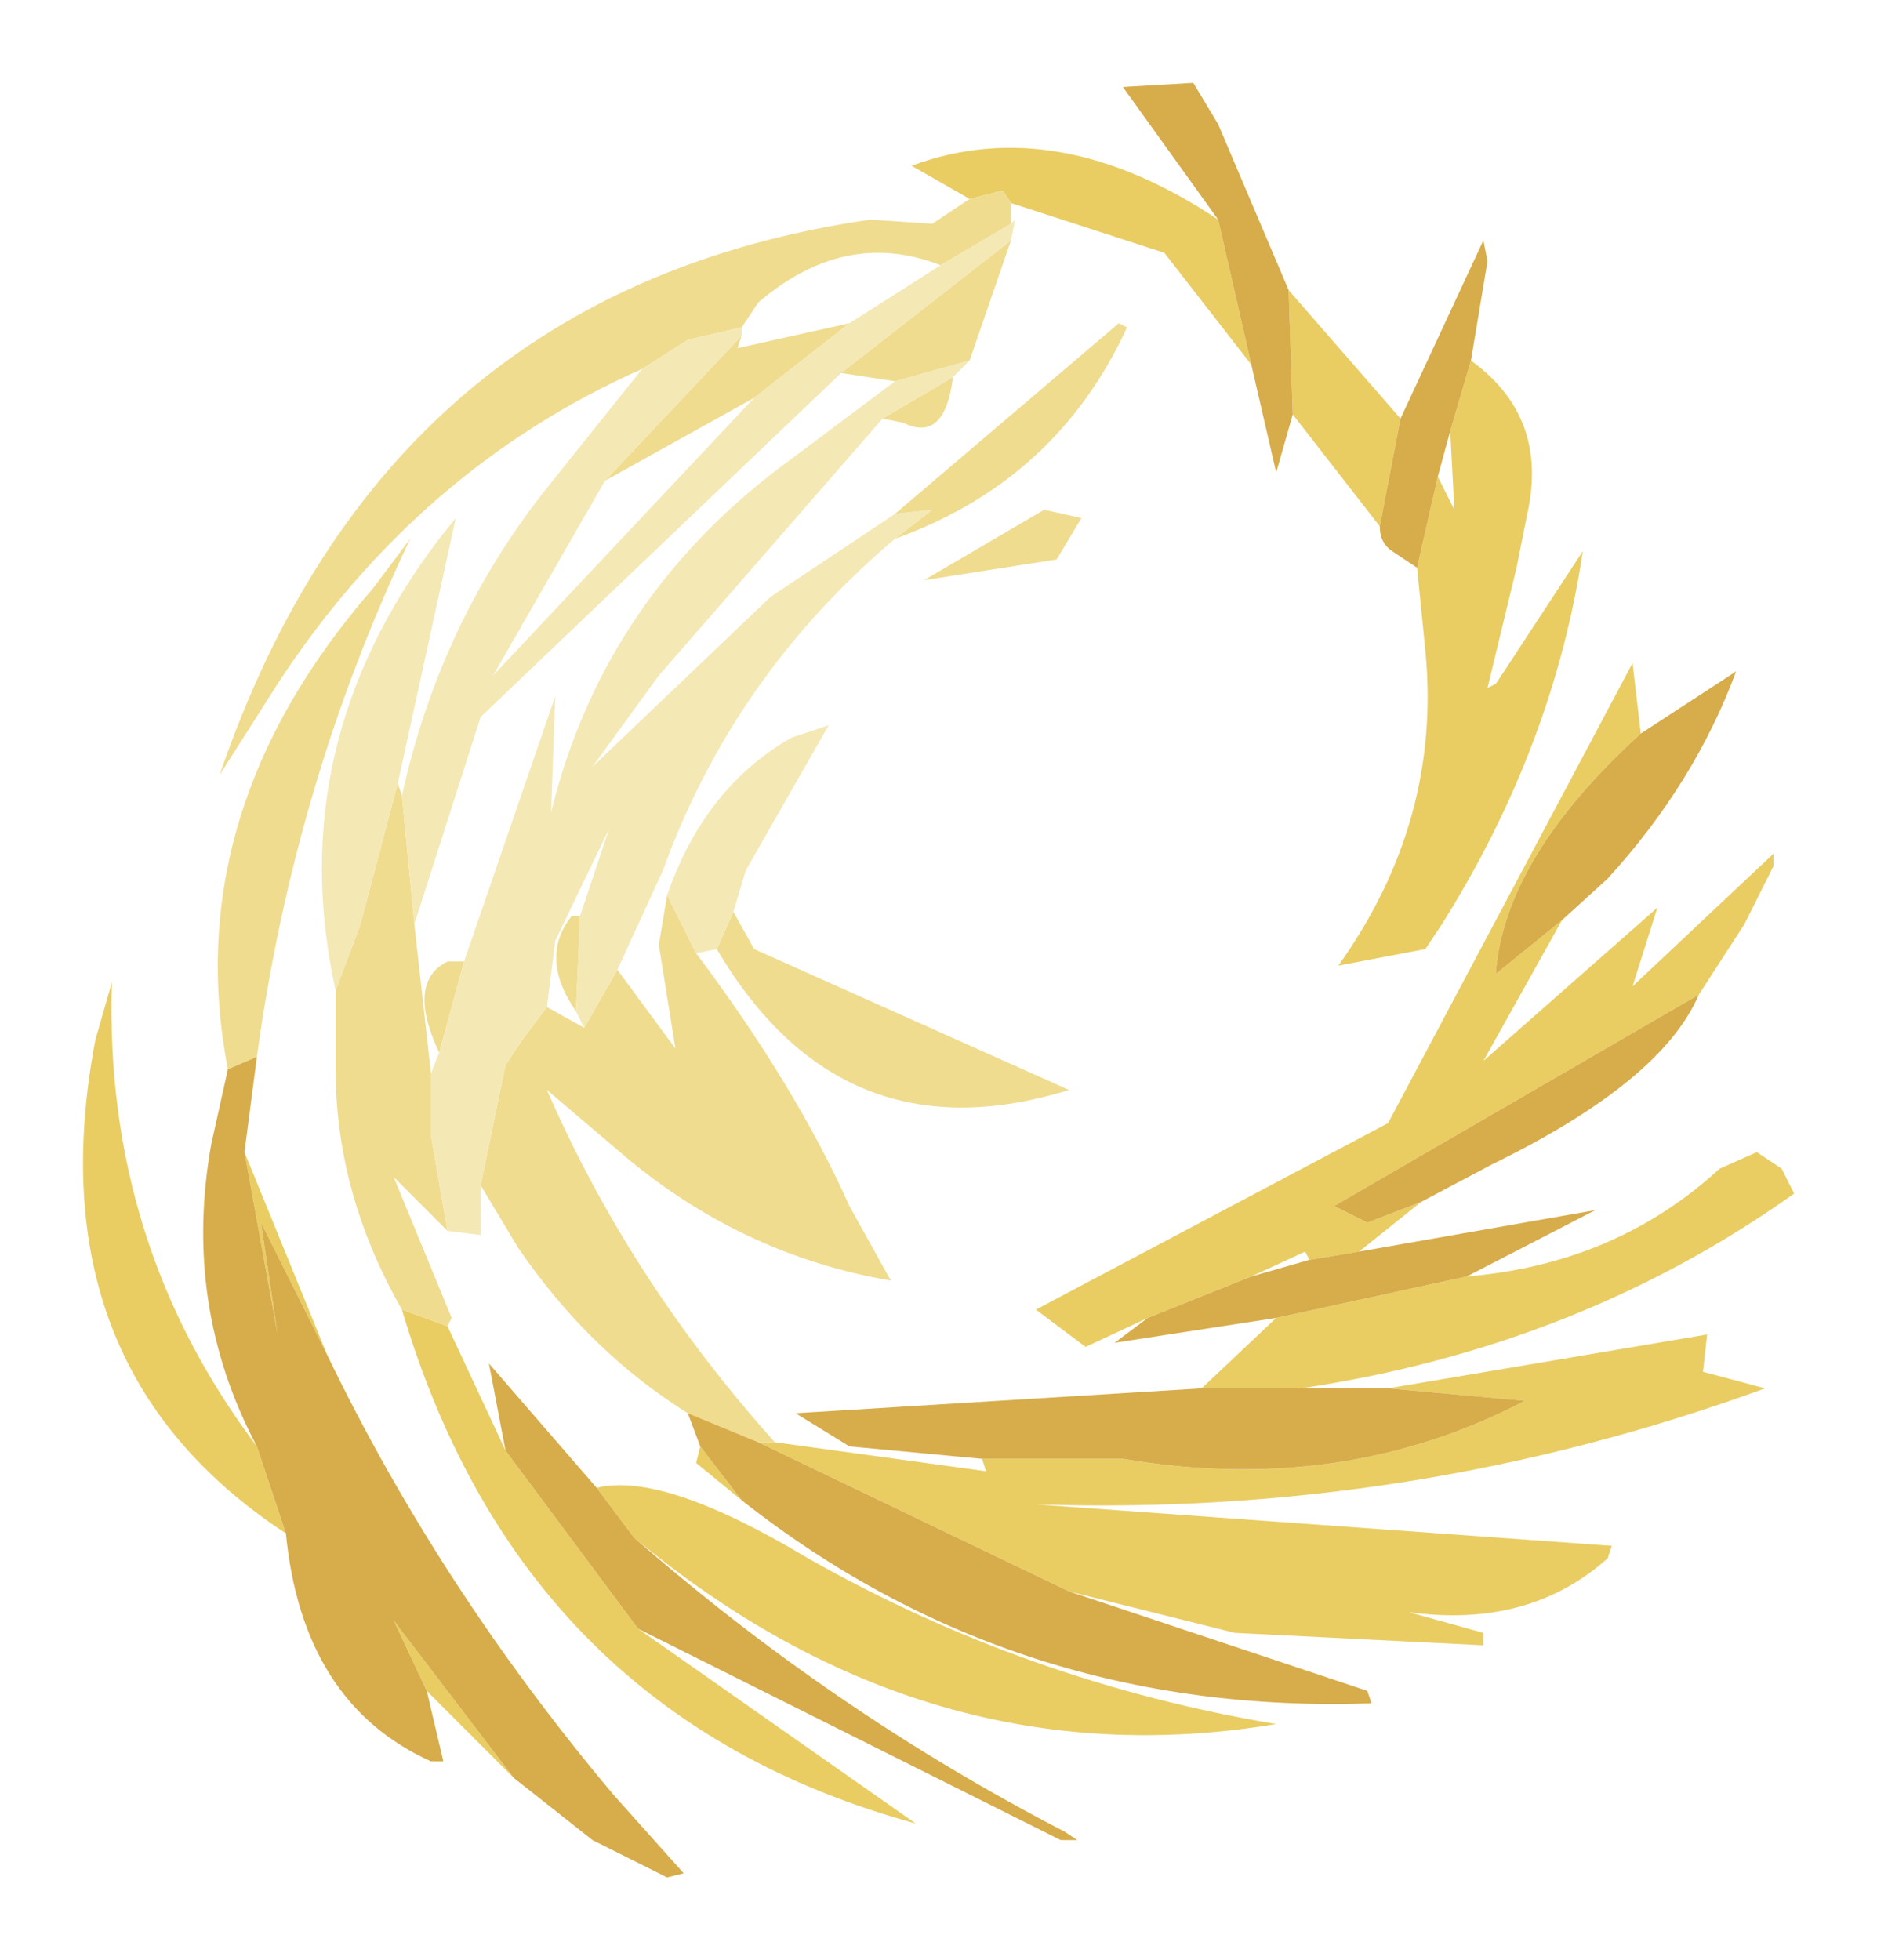 <?xml version="1.0" encoding="UTF-8" standalone="no"?>
<svg xmlns:xlink="http://www.w3.org/1999/xlink" height="23.65px" width="22.65px" xmlns="http://www.w3.org/2000/svg">
  <g transform="matrix(1.0, 0.0, 0.0, 1.0, 12.15, 12.9)">
    <path d="M4.75 -7.85 L4.5 -6.55 3.45 -7.9 3.4 -9.4 4.75 -7.85 M4.95 -6.05 L5.2 -7.15 5.4 -6.75 5.35 -7.7 5.6 -8.55 Q6.5 -7.9 6.3 -6.8 L6.15 -6.05 5.8 -4.6 5.9 -4.65 6.0 -4.8 6.95 -6.25 Q6.6 -3.9 5.25 -1.75 L5.05 -1.45 4.0 -1.25 Q5.25 -3.0 5.05 -5.05 L4.95 -6.05 M2.95 -8.5 L1.9 -9.85 0.05 -10.45 -0.05 -10.6 -0.45 -10.5 -1.15 -10.9 Q0.6 -11.55 2.55 -10.25 L2.95 -8.5 M-2.8 4.5 L-0.25 4.85 -0.3 4.7 1.4 4.7 Q4.05 5.15 6.25 4.0 L4.6 3.85 8.45 3.2 8.4 3.65 9.15 3.85 Q4.9 5.4 0.35 5.25 L7.3 5.75 7.25 5.9 Q6.3 6.75 4.85 6.55 L5.75 6.8 5.75 6.95 2.75 6.8 0.75 6.3 -3.0 4.5 -2.8 4.5 M2.35 3.85 L3.25 3.0 5.55 2.5 Q7.35 2.35 8.6 1.2 L9.05 1.0 9.35 1.2 9.5 1.5 Q6.9 3.35 3.55 3.85 L2.35 3.85 M1.7 3.0 L0.95 3.35 0.35 2.9 4.6 0.65 7.55 -4.9 7.65 -4.05 Q6.0 -2.55 5.9 -1.15 L6.7 -1.8 5.75 -0.1 7.85 -1.95 7.55 -1.0 9.25 -2.6 9.25 -2.45 8.9 -1.75 8.35 -0.9 3.95 1.65 4.35 1.85 5.0 1.6 4.25 2.2 3.65 2.3 3.6 2.2 2.95 2.5 1.7 3.0 M-3.2 5.2 L-3.75 4.75 -3.7 4.55 -3.2 5.2 M-6.75 3.1 L-6.05 4.6 -4.45 6.75 -1.1 9.1 Q-5.85 7.8 -7.3 2.9 L-6.75 3.1 M-4.95 5.05 Q-4.15 4.85 -2.4 5.9 0.25 7.4 3.25 7.9 -0.95 8.6 -4.5 5.65 L-4.95 5.05 M-8.7 5.6 Q-11.75 3.6 -11.0 -0.35 L-10.8 -1.05 Q-10.9 2.1 -9.05 4.55 L-8.7 5.6 M-9.2 1.0 L-8.2 3.45 -9.0 1.85 -8.8 3.2 -9.2 1.0 M-5.95 8.55 L-7.0 7.5 -7.4 6.65 -5.95 8.55" fill="#e9cd63" fill-rule="evenodd" stroke="none"/>
    <path d="M0.05 -10.45 L0.05 -10.2 -0.8 -9.7 Q-1.95 -10.15 -3.0 -9.25 L-3.2 -8.95 -3.85 -8.8 -4.4 -8.45 Q-7.1 -7.25 -8.8 -4.65 L-9.5 -3.55 Q-7.5 -9.4 -1.65 -10.25 L-0.9 -10.2 -0.45 -10.5 -0.05 -10.6 0.05 -10.45 M0.05 -10.0 L-0.45 -8.55 -1.35 -8.3 -2.0 -8.4 0.05 -10.0 M-0.65 -8.35 Q-0.75 -7.55 -1.25 -7.8 L-1.5 -7.85 -0.65 -8.35 M-1.35 -6.7 L1.35 -9.0 1.45 -8.95 Q0.6 -7.1 -1.35 -6.4 L-0.9 -6.75 -1.35 -6.7 M-4.7 -1.2 L-4.0 -0.25 -4.2 -1.5 -4.1 -2.1 -3.75 -1.4 Q-2.55 0.2 -1.9 1.65 L-1.4 2.55 Q-3.15 2.25 -4.55 1.1 L-5.55 0.25 Q-4.55 2.55 -2.8 4.5 L-3.0 4.5 -3.85 4.15 Q-5.05 3.4 -5.9 2.15 L-6.35 1.4 -6.05 -0.05 -5.85 -0.35 -5.55 -0.75 -5.1 -0.5 -4.7 -1.2 M-3.3 -1.9 L-3.05 -1.45 0.75 0.25 Q-2.0 1.1 -3.5 -1.45 L-3.3 -1.9 M-6.75 1.95 L-7.4 1.3 -6.7 3.0 -6.75 3.1 -7.3 2.9 Q-8.1 1.5 -8.1 0.0 L-8.1 -0.95 -7.8 -1.75 -7.35 -3.45 -7.3 -3.3 -7.15 -1.75 -6.95 0.05 -6.95 0.8 -6.75 1.95 M0.9 -6.65 L0.6 -6.15 -1.0 -5.9 0.45 -6.75 0.9 -6.65 M-9.4 0.0 Q-10.0 -3.1 -7.65 -5.8 L-7.2 -6.4 Q-8.6 -3.45 -9.05 -0.15 L-9.4 0.0 M-3.05 -8.1 L-4.85 -7.1 -3.2 -8.85 -3.25 -8.7 -1.9 -9.0 -3.05 -8.1 M-6.85 -0.2 Q-7.25 -1.05 -6.75 -1.3 L-6.55 -1.3 -6.85 -0.2 M-5.2 -0.7 Q-5.65 -1.35 -5.25 -1.85 L-5.15 -1.85 -5.2 -0.7" fill="#efdc8f" fill-rule="evenodd" stroke="none"/>
    <path d="M4.75 -7.85 L5.75 -10.0 5.8 -9.75 5.6 -8.55 5.35 -7.7 5.2 -7.15 4.95 -6.05 4.65 -6.25 Q4.5 -6.35 4.5 -6.55 L4.75 -7.85 M2.55 -10.25 L1.4 -11.85 2.25 -11.9 2.55 -11.4 3.4 -9.4 3.45 -7.9 3.25 -7.2 2.95 -8.5 2.55 -10.25 M-0.3 4.7 L-1.9 4.55 -2.55 4.15 2.35 3.85 3.55 3.85 4.6 3.85 6.25 4.0 Q4.05 5.15 1.4 4.7 L-0.3 4.7 M3.25 3.0 L1.3 3.3 1.7 3.0 2.95 2.5 3.65 2.3 4.25 2.2 7.1 1.7 5.55 2.5 3.25 3.0 M7.65 -4.05 L8.8 -4.8 Q8.3 -3.45 7.25 -2.3 L6.7 -1.8 5.9 -1.15 Q6.0 -2.55 7.65 -4.05 M8.35 -0.9 Q7.9 0.15 5.85 1.15 L5.0 1.6 4.35 1.85 3.95 1.65 8.35 -0.9 M0.75 6.3 L4.35 7.5 4.4 7.65 Q0.1 7.8 -3.2 5.2 L-3.7 4.55 -3.85 4.15 -3.0 4.5 0.75 6.3 M-6.05 4.6 L-6.25 3.55 -4.95 5.05 -4.5 5.65 Q-2.1 7.75 0.7 9.2 L0.85 9.3 0.65 9.3 -4.45 6.75 -6.05 4.6 M-9.05 4.55 Q-9.95 2.85 -9.6 0.9 L-9.4 0.0 -9.05 -0.15 -9.2 1.0 -8.8 3.2 -9.0 1.85 -8.2 3.45 Q-6.85 6.25 -4.75 8.75 L-3.9 9.7 -4.1 9.75 -5.0 9.3 -5.95 8.55 -7.4 6.65 -7.0 7.5 -6.8 8.35 -6.95 8.35 Q-8.5 7.65 -8.7 5.6 L-9.05 4.55" fill="#d7ac4a" fill-rule="evenodd" stroke="none"/>
    <path d="M0.05 -10.2 L0.1 -10.25 0.05 -10.0 -2.0 -8.4 -6.35 -4.25 -7.15 -1.75 -7.3 -3.3 Q-6.85 -5.35 -5.6 -6.95 L-4.4 -8.45 -3.85 -8.8 -3.2 -8.95 -3.2 -8.85 -4.85 -7.1 -6.2 -4.75 -3.05 -8.1 -1.9 -9.0 -0.8 -9.7 0.05 -10.2 M-0.45 -8.55 L-0.65 -8.35 -1.5 -7.85 -4.2 -4.75 -5.0 -3.65 -2.85 -5.7 -1.35 -6.7 -0.9 -6.75 -1.35 -6.4 Q-3.3 -4.75 -4.15 -2.4 L-4.7 -1.2 -5.1 -0.5 -5.2 -0.7 -5.15 -1.85 -4.8 -2.9 -5.45 -1.55 -5.55 -0.75 -5.85 -0.35 -6.05 -0.05 -6.35 1.4 -6.35 2.0 -6.75 1.95 -6.95 0.8 -6.95 0.05 -6.85 -0.2 -6.55 -1.3 -5.45 -4.5 -5.5 -3.1 Q-4.85 -5.75 -2.55 -7.4 L-1.35 -8.3 -0.45 -8.55 M-4.1 -2.1 Q-3.65 -3.4 -2.6 -4.0 L-2.15 -4.15 -3.15 -2.4 -3.3 -1.9 -3.5 -1.45 -3.75 -1.4 -4.1 -2.1 M-8.1 -0.95 Q-8.75 -3.9 -6.85 -6.4 L-6.65 -6.65 -7.35 -3.45 -7.8 -1.75 -8.1 -0.95" fill="#f4e8b5" fill-rule="evenodd" stroke="none"/>
  </g>
</svg>